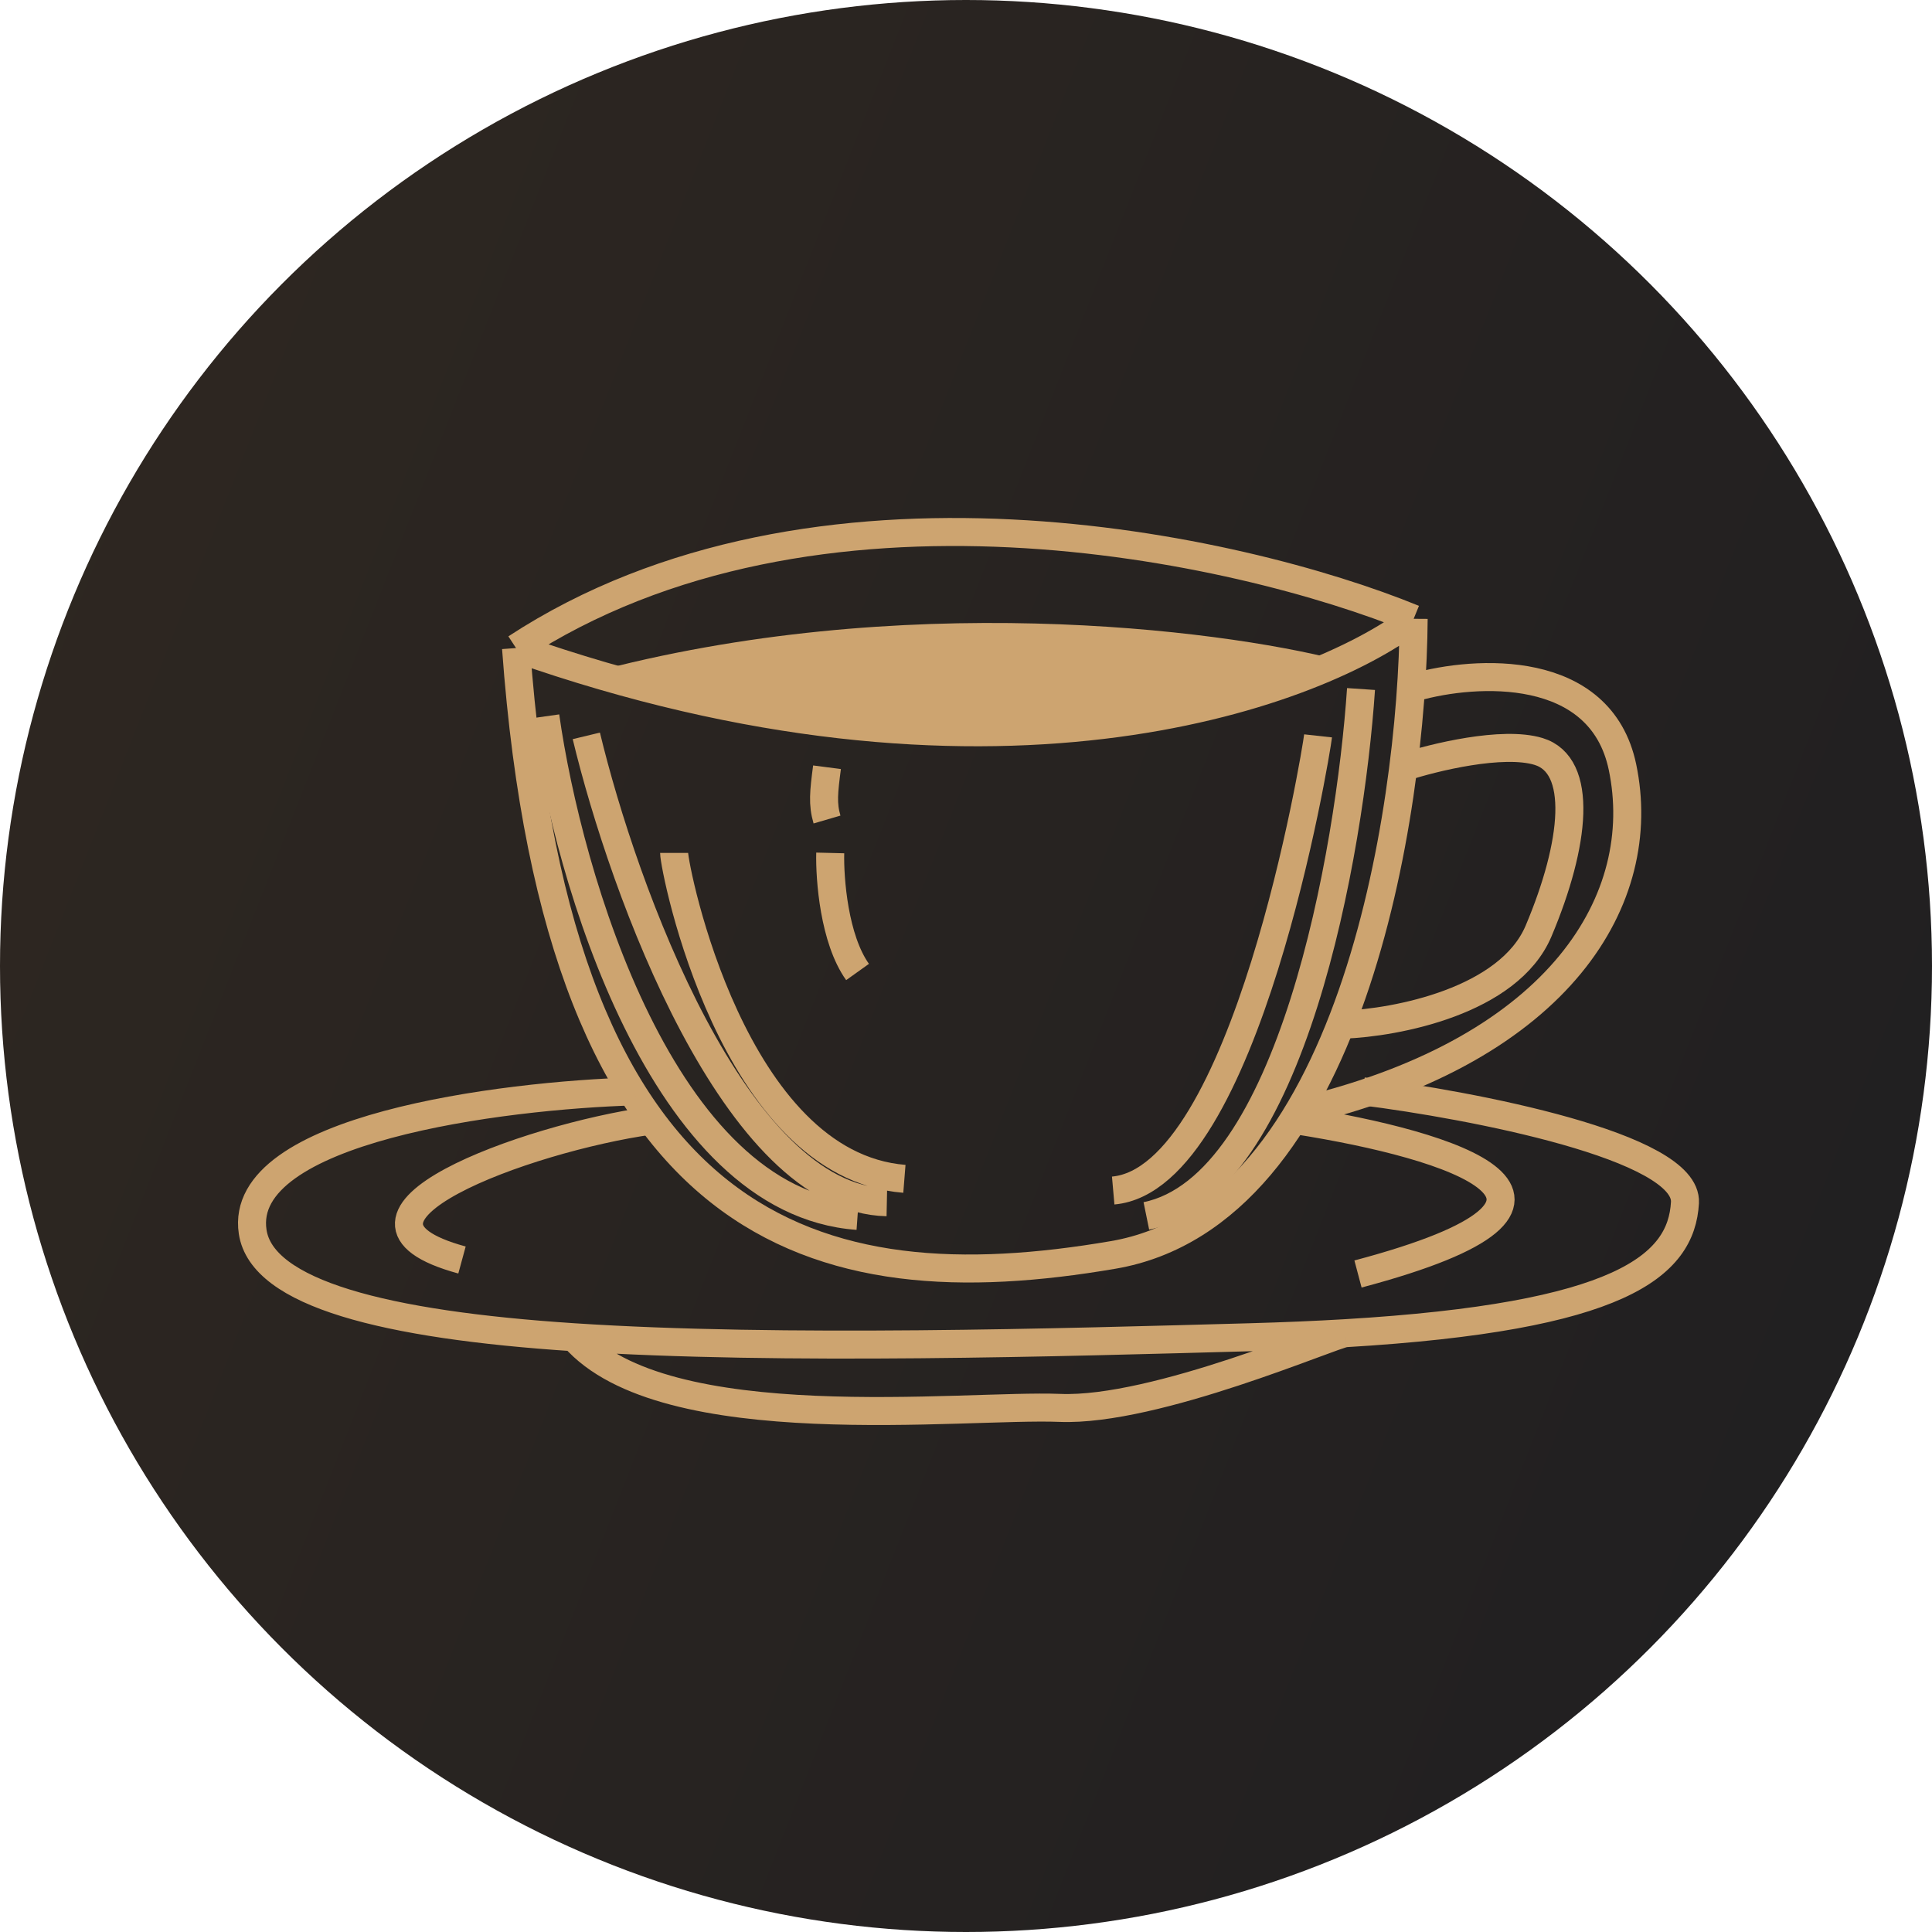 <svg width="69" height="69" viewBox="0 0 69 69" fill="none" xmlns="http://www.w3.org/2000/svg">
<circle cx="34.5" cy="34.5" r="34.5" fill="url(#paint0_linear_1297_5391)"/>
<path d="M50.488 22.1C50.441 29.069 48.23 43.37 39.755 44.819C29.162 46.631 19.963 44.192 18.43 23.145M50.488 22.1C46.794 24.911 35.211 29.055 18.43 23.145M50.488 22.1C44.239 19.544 29.078 16.176 18.43 23.145" stroke="#CDA470"/>
<path d="M19.477 25.584C20.29 31.322 23.658 42.923 30.627 43.425M20.94 26.281C22.264 31.787 26.265 42.826 31.673 42.937M24.076 30.462C24.076 31.02 26.167 41.613 32.3 42.101M47.074 26.281C47.005 26.908 44.496 42.101 39.757 42.519M48.608 24.608C48.213 30.439 46.127 42.366 40.941 43.425M29.651 30.462C29.628 31.392 29.791 33.543 30.627 34.714M29.536 29.269C29.373 28.711 29.42 28.292 29.536 27.402" stroke="#CDA470"/>
<path d="M46.378 40.023C51.791 40.882 58.368 42.879 48.5 45.5M23.241 40.023C18.78 40.65 11 43.5 16.5 45M48.678 38.977C52.558 39.465 60.289 40.943 60.177 42.95C60.051 45.217 57.877 47.029 48.051 47.614M22.683 38.977C17.898 39.117 8.466 40.316 9.024 43.995C9.357 46.193 13.732 47.314 20.5 47.759M48.051 47.614C47.002 47.676 45.866 47.725 44.636 47.759C37.977 47.941 27.894 48.245 20.5 47.759M48.051 47.614C47.633 47.638 41.268 50.421 37.853 50.282C34.438 50.143 23.706 51.438 20.5 47.759" stroke="#CDA470"/>
<path d="M50.558 24.539C52.696 23.935 57.165 23.661 57.946 27.396C58.921 32.065 55.785 37.432 46.586 39.662M47.98 36.595C49.861 36.526 53.89 35.759 54.949 33.25C56.273 30.114 56.552 27.326 54.949 26.838C53.667 26.448 51.209 27.048 50.14 27.396" stroke="#CDA470"/>
<path d="M21.008 24.051C32.158 21.04 43.495 22.471 47.769 23.563C46.724 24.213 43.086 25.64 36.898 26.142C30.709 26.643 23.726 24.957 21.008 24.051Z" fill="#CDA470"/>
<defs>
<linearGradient id="paint0_linear_1297_5391" x1="6" y1="1.22986e-05" x2="79.518" y2="28.914" gradientUnits="userSpaceOnUse">
<stop stop-color="#2E2721"/>
<stop offset="1" stop-color="#201F21"/>
</linearGradient>
</defs>
</svg>
